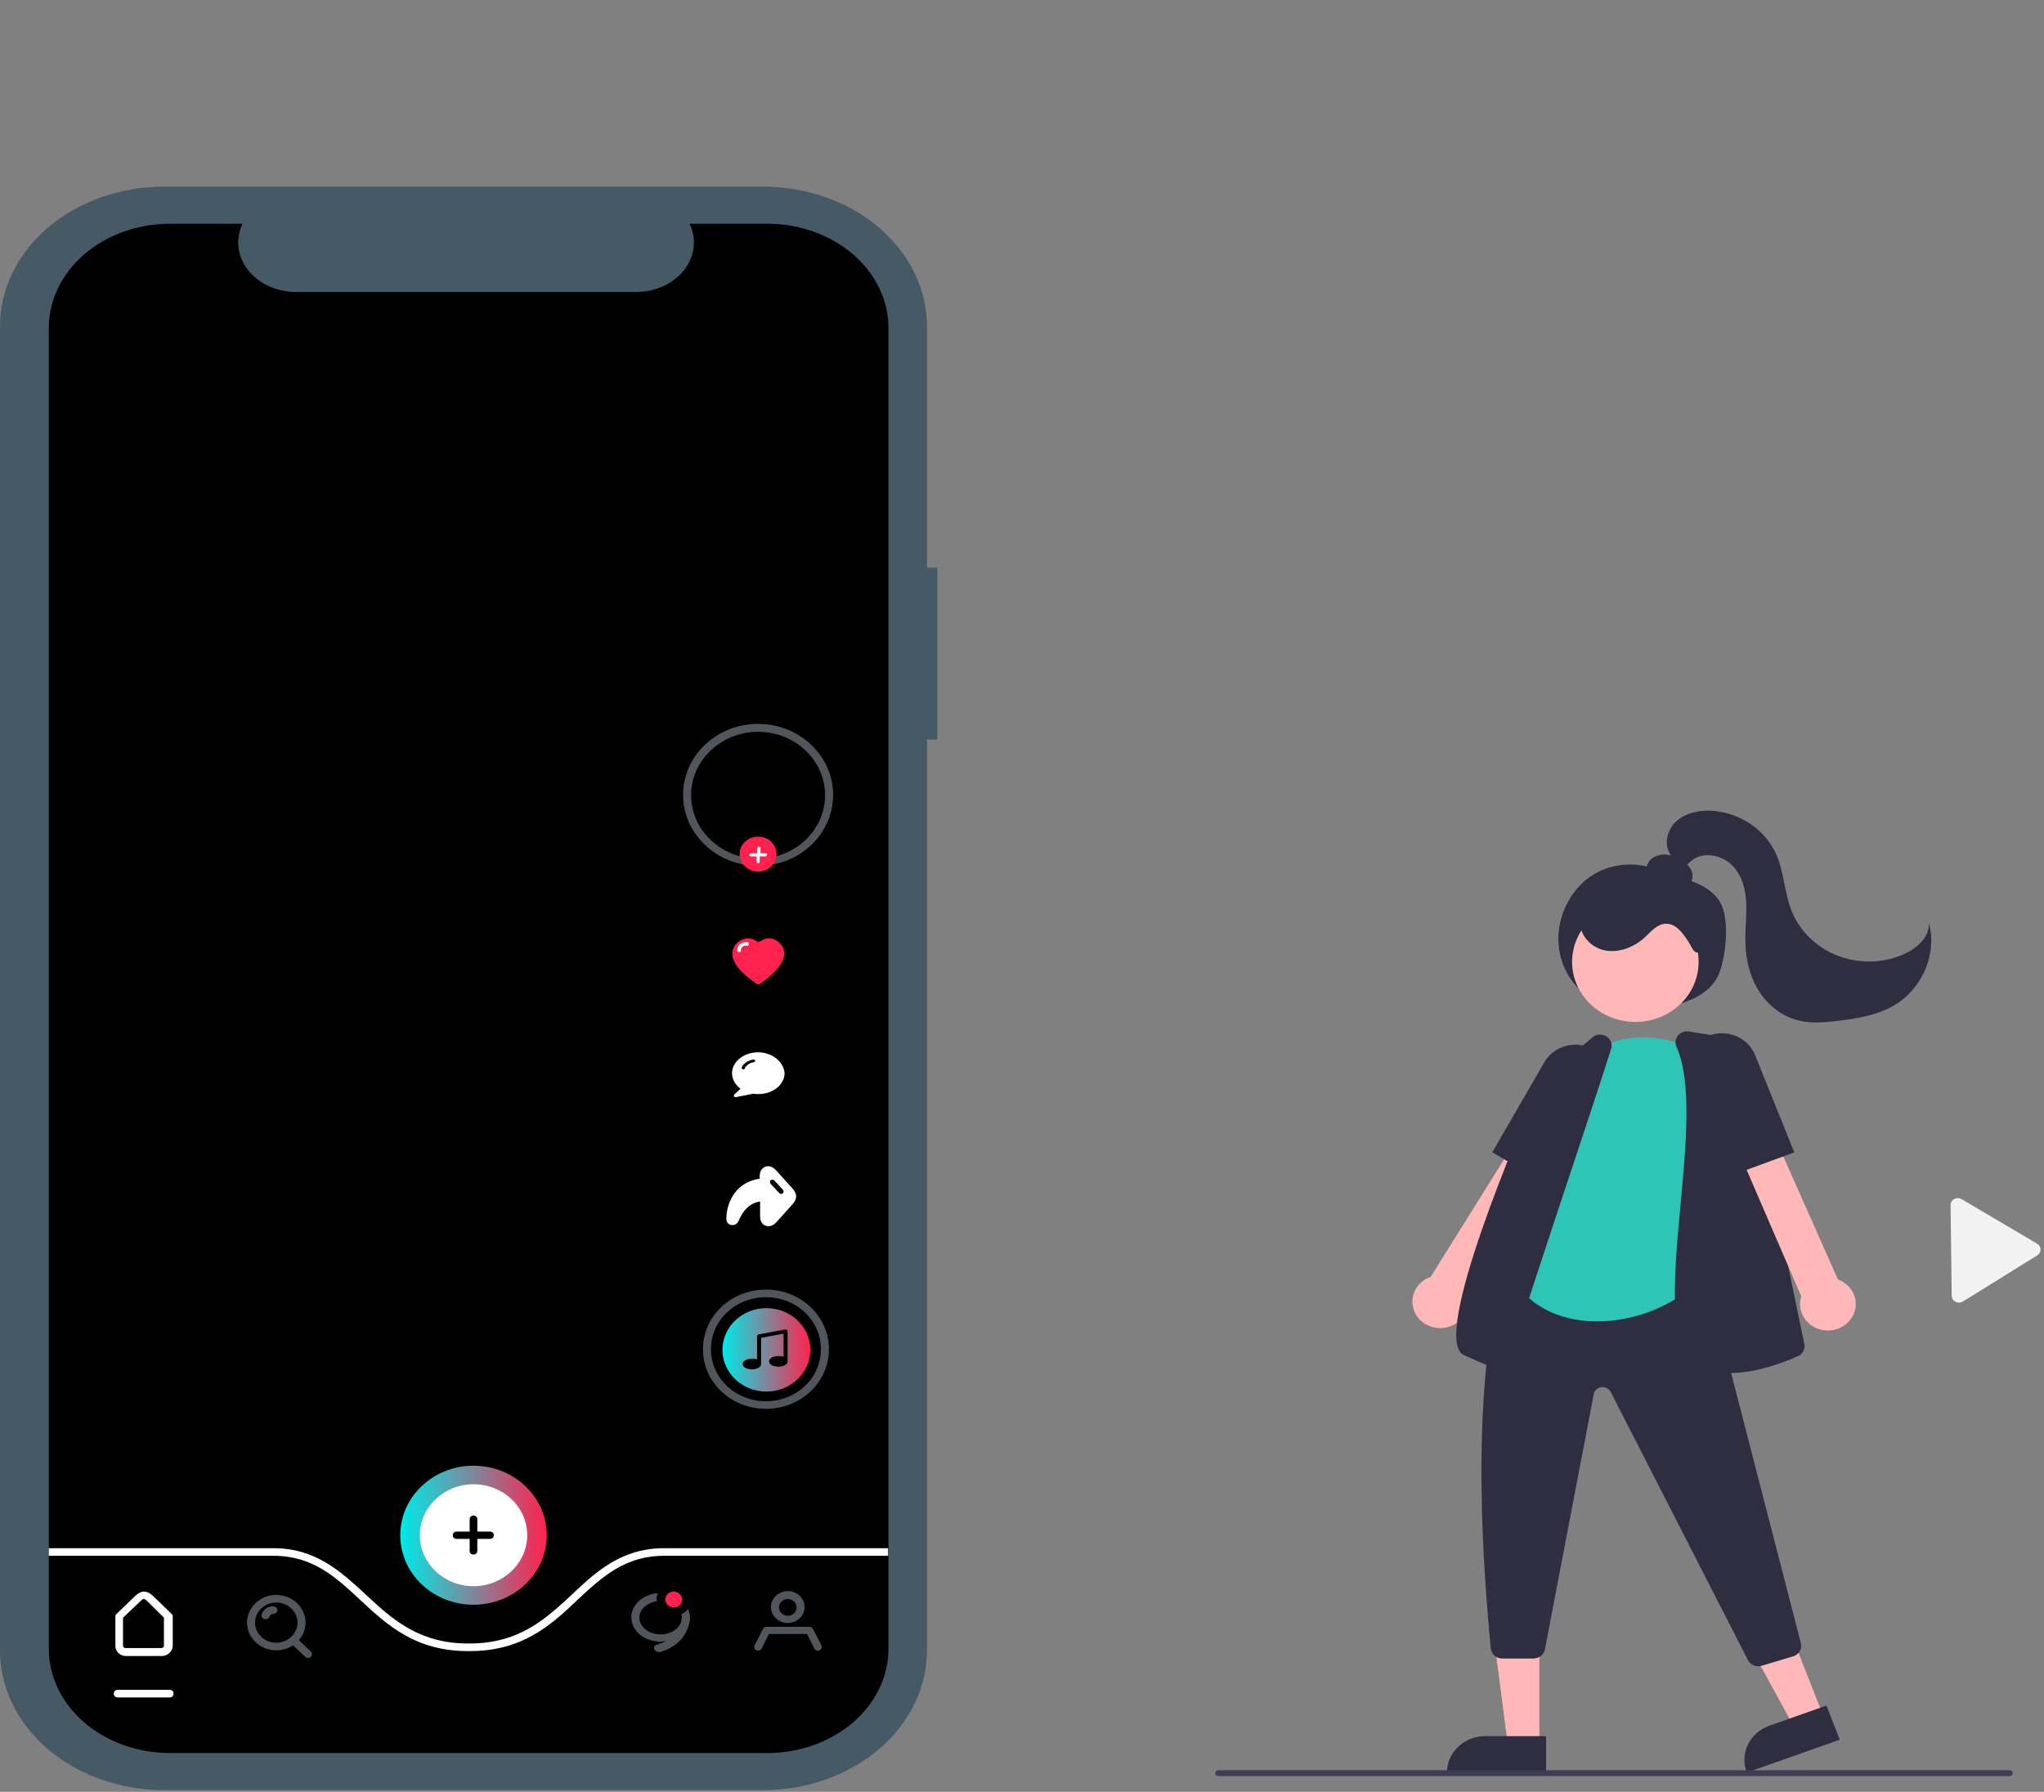 <svg width="146" height="128" viewBox="0 0 146 128" fill="none" xmlns="http://www.w3.org/2000/svg">
<rect x="0" y="0" width="146" height="128" fill="#808080" stroke="none"/>
<g clip-path="url(#clip0)">
<path d="M66.949 40.555H66.212V23.314C66.212 20.667 64.979 18.129 62.786 16.258C60.592 14.386 57.617 13.335 54.515 13.335H11.697C10.161 13.335 8.64 13.593 7.221 14.095C5.802 14.596 4.512 15.331 3.426 16.258C2.34 17.184 1.478 18.284 0.89 19.495C0.303 20.706 3.39185e-06 22.003 0 23.314V117.899C-1.21137e-06 119.209 0.303 120.507 0.89 121.718C1.478 122.928 2.34 124.028 3.426 124.955C4.512 125.882 5.802 126.617 7.221 127.118C8.64 127.619 10.161 127.878 11.697 127.878H54.515C57.617 127.878 60.592 126.826 62.786 124.955C64.979 123.084 66.212 120.545 66.212 117.899V52.827H66.949V40.555Z" fill="#455A64"/>
<path d="M54.801 15.983H49.26C49.515 16.52 49.612 17.103 49.544 17.68C49.475 18.257 49.242 18.81 48.865 19.292C48.489 19.773 47.981 20.168 47.385 20.44C46.79 20.713 46.126 20.856 45.451 20.856H21.131C20.457 20.856 19.793 20.713 19.197 20.44C18.602 20.168 18.093 19.773 17.717 19.292C17.34 18.81 17.108 18.257 17.039 17.68C16.97 17.103 17.067 16.52 17.322 15.983H12.147C9.85 15.983 7.647 16.767 6.023 18.163C4.399 19.56 3.486 21.453 3.486 23.428V117.784C3.486 118.762 3.71 119.73 4.146 120.633C4.581 121.536 5.219 122.357 6.023 123.048C6.827 123.74 7.782 124.288 8.832 124.662C9.883 125.036 11.009 125.229 12.147 125.229H54.801C55.939 125.229 57.065 125.036 58.116 124.662C59.166 124.288 60.121 123.74 60.925 123.048C61.729 122.357 62.367 121.536 62.803 120.633C63.238 119.73 63.462 118.762 63.462 117.784V23.428C63.462 22.45 63.238 21.482 62.803 20.579C62.367 19.675 61.729 18.855 60.925 18.163C60.121 17.472 59.166 16.924 58.116 16.55C57.065 16.175 55.939 15.983 54.801 15.983Z" fill="black"/>
<path d="M139.927 93.054C139.791 93.054 139.659 93.003 139.562 92.912C139.465 92.821 139.409 92.697 139.407 92.568L139.326 86.092C139.324 86.003 139.348 85.915 139.394 85.838C139.441 85.761 139.508 85.697 139.589 85.653C139.67 85.61 139.763 85.588 139.856 85.59C139.95 85.591 140.041 85.617 140.12 85.664L145.509 88.843C145.583 88.887 145.644 88.948 145.687 89.02C145.731 89.092 145.754 89.173 145.755 89.256C145.756 89.339 145.735 89.421 145.694 89.495C145.653 89.568 145.593 89.63 145.52 89.676L140.211 92.974C140.129 93.025 140.033 93.053 139.935 93.054H139.927Z" fill="#F2F2F2"/>
<path d="M113.73 71.261C112.238 70.611 111.257 68.75 111.313 66.915C111.369 65.08 112.386 63.364 113.788 62.489C114.472 62.073 115.254 61.825 116.064 61.767C116.874 61.709 117.686 61.843 118.428 62.157C119.933 62.765 121.954 62.931 122.859 64.443C123.555 65.605 123.304 68.197 122.812 69.49C122.386 70.606 121.346 71.236 120.331 71.588C119.208 71.974 118.011 72.127 116.82 72.036C115.63 71.945 114.474 71.612 113.43 71.06" fill="#2F2E41"/>
<path d="M130.232 122.572L128.118 123.319L124.078 115.933L127.198 114.831L130.232 122.572Z" fill="#FFB8B8"/>
<path d="M126.383 123.279L130.46 121.838L131.415 124.275L124.772 126.623C124.646 126.303 124.588 125.963 124.602 125.621C124.615 125.28 124.698 124.945 124.848 124.634C124.998 124.324 125.21 124.044 125.474 123.812C125.737 123.579 126.046 123.398 126.383 123.279Z" fill="#2F2E41"/>
<path d="M109.955 124.634H107.7L106.627 116.375H109.956L109.955 124.634Z" fill="#FFB8B8"/>
<path d="M106.088 124.022H110.438V126.623H103.35C103.35 126.281 103.42 125.943 103.558 125.628C103.696 125.312 103.897 125.026 104.152 124.784C104.406 124.543 104.708 124.351 105.04 124.22C105.373 124.09 105.729 124.022 106.088 124.022Z" fill="#2F2E41"/>
<path d="M103.097 94.861C103.384 94.832 103.661 94.743 103.908 94.601C104.156 94.459 104.367 94.267 104.528 94.039C104.689 93.811 104.795 93.553 104.839 93.282C104.883 93.01 104.864 92.734 104.783 92.47L112.202 80.318L109.607 79.332L102.191 91.214C101.734 91.372 101.354 91.684 101.123 92.091C100.892 92.497 100.826 92.97 100.938 93.419C101.05 93.869 101.331 94.264 101.729 94.53C102.127 94.795 102.614 94.913 103.097 94.861V94.861Z" fill="#FFB8B8"/>
<path d="M110.537 84.638L106.594 82.312L110.312 75.879C110.476 75.596 110.697 75.347 110.964 75.147C111.231 74.946 111.537 74.799 111.865 74.713C112.193 74.627 112.535 74.605 112.873 74.647C113.21 74.689 113.535 74.794 113.828 74.958C114.121 75.121 114.377 75.339 114.58 75.597C114.784 75.856 114.93 76.151 115.011 76.465C115.092 76.778 115.106 77.104 115.053 77.423C114.999 77.742 114.878 78.047 114.698 78.321L110.537 84.638Z" fill="#2F2E41"/>
<path d="M125.593 119.029C125.44 119.029 125.29 118.989 125.159 118.912C125.029 118.836 124.924 118.727 124.856 118.597L115.046 99.426C114.986 99.313 114.89 99.22 114.772 99.161C114.654 99.102 114.519 99.079 114.387 99.096C114.255 99.113 114.131 99.168 114.034 99.254C113.936 99.34 113.869 99.453 113.841 99.577L110.347 117.849C110.308 118.026 110.206 118.185 110.058 118.299C109.911 118.413 109.726 118.476 109.536 118.477H107.309C107.103 118.478 106.903 118.405 106.75 118.272C106.597 118.14 106.503 117.958 106.485 117.762C105.117 103.512 105.857 93.141 108.685 86.94C108.765 86.768 108.907 86.628 109.086 86.546C109.264 86.465 109.468 86.446 109.66 86.495L120.963 89.378C121.105 89.414 121.235 89.486 121.338 89.586C121.441 89.685 121.515 89.809 121.551 89.945L128.635 117.381C128.686 117.575 128.658 117.781 128.555 117.955C128.452 118.13 128.283 118.261 128.082 118.322L125.844 118.992C125.763 119.017 125.678 119.029 125.593 119.029Z" fill="#2F2E41"/>
<path d="M116.812 73.001C119.307 73.001 121.33 71.08 121.33 68.71C121.33 66.341 119.307 64.42 116.812 64.42C114.316 64.42 112.293 66.341 112.293 68.71C112.293 71.08 114.316 73.001 116.812 73.001Z" fill="#FFB8B8"/>
<path d="M121.08 74.984C121.08 74.984 117.032 72.887 113.905 75.158C113.905 75.158 109.949 78.914 111.237 82.582L108.018 91.228C110.565 95.814 118.023 95.072 121.631 91.228L121.356 82.931L121.08 74.984Z" fill="#2EC4B6"/>
<path d="M123.642 98.079C122.938 98.098 122.24 97.951 121.611 97.651C120.617 97.145 120.006 96.193 119.793 94.821C119.439 92.531 119.731 89.383 120.04 86.049C120.443 81.715 120.859 77.232 119.745 74.765C119.687 74.635 119.666 74.493 119.686 74.353C119.706 74.213 119.766 74.081 119.858 73.971C119.95 73.86 120.072 73.775 120.211 73.725C120.35 73.675 120.501 73.661 120.647 73.686L123.816 74.204C123.981 74.232 124.133 74.306 124.253 74.417C124.373 74.528 124.455 74.671 124.488 74.827L128.881 96.016C128.917 96.188 128.891 96.366 128.808 96.522C128.725 96.678 128.59 96.804 128.423 96.878C127.466 97.306 125.48 98.079 123.642 98.079Z" fill="#2F2E41"/>
<path d="M107.048 97.798C106.934 97.798 106.821 97.776 106.717 97.733C106.196 97.519 105.475 97.209 104.575 96.81C102.089 95.708 108.645 80.49 109.985 77.451C110.031 77.345 110.102 77.251 110.191 77.174L113.78 74.072C113.919 73.97 114.088 73.912 114.263 73.907C114.438 73.901 114.611 73.949 114.756 74.043C114.901 74.137 115.01 74.272 115.069 74.429C115.128 74.586 115.132 74.757 115.082 74.916C114.453 76.92 113.337 80.28 112.156 83.837C110.292 89.45 108.364 95.254 107.849 97.205C107.804 97.374 107.701 97.525 107.556 97.632C107.411 97.74 107.232 97.798 107.048 97.798L107.048 97.798Z" fill="#2F2E41"/>
<path d="M132.273 94.117C132.422 93.882 132.514 93.618 132.544 93.346C132.573 93.073 132.54 92.797 132.445 92.538C132.35 92.279 132.197 92.042 131.995 91.846C131.794 91.649 131.55 91.496 131.28 91.399L125.534 78.455L123.143 79.828L128.662 92.606C128.52 93.048 128.553 93.524 128.756 93.944C128.958 94.364 129.316 94.699 129.761 94.885C130.206 95.071 130.708 95.096 131.171 94.954C131.634 94.813 132.026 94.515 132.273 94.117Z" fill="#FFB8B8"/>
<path d="M123.832 83.908L120.665 77.214C120.525 76.92 120.45 76.602 120.442 76.279C120.434 75.956 120.495 75.635 120.62 75.335C120.746 75.035 120.933 74.761 121.172 74.531C121.41 74.301 121.695 74.119 122.009 73.995C122.323 73.871 122.66 73.808 123 73.81C123.34 73.812 123.676 73.879 123.989 74.006C124.301 74.134 124.584 74.319 124.819 74.552C125.055 74.785 125.239 75.061 125.36 75.362L128.163 82.321L123.832 83.908Z" fill="#2F2E41"/>
<path d="M120.025 63.371C120.188 63.393 120.354 63.364 120.498 63.288C120.641 63.212 120.754 63.093 120.82 62.95C120.88 62.805 120.904 62.648 120.891 62.493C120.878 62.337 120.827 62.187 120.743 62.053C120.572 61.785 120.333 61.563 120.049 61.406C119.721 61.198 119.341 61.074 118.948 61.046C118.752 61.034 118.555 61.062 118.371 61.128C118.187 61.195 118.02 61.298 117.882 61.43C117.747 61.566 117.658 61.738 117.626 61.922C117.594 62.107 117.621 62.296 117.703 62.466C117.869 62.768 118.215 62.938 118.553 63.053C119.223 63.281 119.937 63.37 120.646 63.314" fill="#2F2E41"/>
<path d="M121.632 67.997C120.928 68.192 120.966 67.831 120.58 67.239C120.194 66.647 119.693 65.951 118.96 65.988C118.36 66.018 117.942 66.536 117.515 66.937C116.752 67.651 115.645 68.103 114.599 67.885C113.553 67.667 112.69 66.642 112.92 65.649C112.997 65.373 113.133 65.115 113.319 64.89C113.505 64.666 113.737 64.48 114.002 64.345C114.534 64.077 115.117 63.915 115.718 63.869C117.045 63.724 118.391 63.857 119.658 64.26C120.533 64.539 121.413 64.99 121.848 65.762C122.284 66.535 122.665 67.653 121.816 67.997L121.632 67.997Z" fill="#2F2E41"/>
<path d="M119.404 61.158C118.808 60.44 119.032 59.308 119.728 58.675C120.423 58.042 121.457 57.845 122.416 57.926C123.367 58.017 124.276 58.343 125.052 58.873C125.827 59.403 126.443 60.117 126.836 60.943C127.443 62.26 127.438 63.766 127.986 65.106C128.278 65.82 128.721 66.47 129.288 67.015C129.855 67.561 130.533 67.99 131.281 68.277C132.03 68.564 132.832 68.703 133.638 68.684C134.445 68.666 135.239 68.491 135.972 68.17C136.927 67.752 137.835 66.934 137.781 65.938C138.384 68.147 137.298 70.673 135.238 71.85C134.032 72.539 132.603 72.773 131.205 72.934C130.295 73.039 129.358 73.117 128.47 72.9C127.226 72.598 126.185 71.727 125.555 70.665C124.924 69.603 124.676 68.366 124.667 67.148C124.659 66.198 124.79 65.248 124.721 64.301C124.652 63.354 124.352 62.374 123.629 61.719C122.906 61.063 121.685 60.847 120.892 61.425C120.573 61.657 120.339 61.996 119.98 62.167C119.621 62.338 119.053 62.205 119.029 61.824L119.404 61.158Z" fill="#2F2E41"/>
<path d="M143.553 126.875H87.019C86.961 126.875 86.906 126.853 86.865 126.814C86.824 126.774 86.801 126.722 86.801 126.666C86.801 126.611 86.824 126.558 86.865 126.519C86.906 126.48 86.961 126.458 87.019 126.458H143.553C143.611 126.458 143.666 126.48 143.707 126.519C143.748 126.558 143.771 126.611 143.771 126.666C143.771 126.722 143.748 126.774 143.707 126.814C143.666 126.853 143.611 126.875 143.553 126.875Z" fill="#3F3D56"/>
<g clip-path="url(#clip1)">
<path d="M33.546 117.947H33.431C29.649 117.947 27.643 116.076 25.694 114.258C23.975 112.658 22.341 111.139 19.533 111.139H3.486V110.597H19.533C22.571 110.597 24.347 112.278 26.095 113.879C27.958 115.615 29.878 117.405 33.431 117.405H33.546C37.099 117.405 39.019 115.615 40.881 113.879C42.601 112.251 44.406 110.597 47.444 110.597H63.433V111.139H47.444C44.635 111.139 43.002 112.658 41.283 114.258C39.363 116.076 37.357 117.947 33.546 117.947Z" fill="white"/>
<path d="M33.822 114.636C36.711 114.636 39.053 112.412 39.053 109.67C39.053 106.927 36.711 104.704 33.822 104.704C30.933 104.704 28.592 106.927 28.592 109.67C28.592 112.412 30.933 114.636 33.822 114.636Z" fill="url(#paint0_linear)"/>
<path d="M37.658 109.67C37.658 111.673 35.932 113.311 33.822 113.311C31.712 113.311 29.986 111.673 29.986 109.67C29.986 107.667 31.712 106.028 33.822 106.028C35.932 106.028 37.658 107.641 37.658 109.67Z" fill="white"/>
<path d="M33.821 111.048C33.657 111.048 33.547 110.944 33.547 110.788V108.525C33.547 108.369 33.657 108.265 33.821 108.265C33.985 108.265 34.095 108.369 34.095 108.525V110.788C34.095 110.944 33.985 111.048 33.821 111.048Z" fill="black"/>
<path d="M34.999 109.932H32.616C32.451 109.932 32.342 109.828 32.342 109.671C32.342 109.515 32.451 109.411 32.616 109.411H34.999C35.164 109.411 35.273 109.515 35.273 109.671C35.273 109.828 35.164 109.932 34.999 109.932Z" fill="black"/>
<path d="M19.734 117.893C18.588 117.893 17.643 116.998 17.643 115.913C17.643 114.828 18.588 113.933 19.734 113.933C20.881 113.933 21.826 114.828 21.826 115.913C21.826 116.998 20.881 117.893 19.734 117.893ZM19.734 114.475C18.903 114.475 18.216 115.126 18.216 115.913C18.216 116.699 18.903 117.35 19.734 117.35C20.565 117.35 21.253 116.699 21.253 115.913C21.253 115.126 20.565 114.475 19.734 114.475Z" fill="#50565B"/>
<path d="M21.998 118.436C21.913 118.436 21.855 118.409 21.798 118.355L20.795 117.405C20.68 117.296 20.68 117.133 20.795 117.025C20.91 116.916 21.081 116.916 21.196 117.025L22.199 117.975C22.314 118.083 22.314 118.246 22.199 118.355C22.17 118.409 22.084 118.436 21.998 118.436Z" fill="#50565B"/>
<path d="M18.96 115.67C18.931 115.67 18.874 115.67 18.846 115.643C18.702 115.589 18.616 115.426 18.702 115.291C18.903 114.802 19.333 114.721 19.562 114.748C19.705 114.775 19.82 114.911 19.82 115.046C19.791 115.182 19.677 115.291 19.505 115.291C19.447 115.291 19.333 115.291 19.247 115.508C19.189 115.616 19.075 115.67 18.96 115.67Z" fill="#50565B"/>
<path d="M11.566 118.3H8.987C8.586 118.3 8.242 117.974 8.242 117.595V115.479C8.242 115.397 8.271 115.343 8.328 115.289L9.704 113.96C10.191 113.553 10.506 113.661 10.879 113.96C10.879 113.96 10.879 113.96 10.907 113.987L12.254 115.289C12.311 115.343 12.34 115.397 12.34 115.479V117.595C12.311 117.974 11.967 118.3 11.566 118.3ZM8.787 115.56V117.567C8.787 117.649 8.873 117.73 8.959 117.73H11.537C11.623 117.73 11.71 117.649 11.71 117.567V115.56L10.477 114.34C10.277 114.177 10.248 114.177 10.076 114.34L8.787 115.56Z" fill="white"/>
<path d="M12.112 121.257H8.415C8.244 121.257 8.129 121.148 8.129 120.985C8.129 120.822 8.244 120.714 8.415 120.714H12.112C12.284 120.714 12.399 120.822 12.399 120.985C12.399 121.148 12.284 121.257 12.112 121.257Z" fill="white"/>
<path d="M47.186 117.269C46.039 117.269 45.094 116.51 45.094 115.533C45.094 114.584 46.039 113.797 47.186 113.797C48.332 113.797 49.277 114.584 49.277 115.533C49.277 116.483 48.332 117.269 47.186 117.269ZM47.186 114.367C46.355 114.367 45.667 114.909 45.667 115.56C45.667 116.211 46.355 116.754 47.186 116.754C48.017 116.754 48.704 116.211 48.704 115.56C48.704 114.882 48.017 114.367 47.186 114.367Z" fill="#50565B"/>
<path d="M47.013 118.002C46.899 118.002 46.784 117.92 46.727 117.812C46.669 117.676 46.755 117.513 46.927 117.486C48.733 116.971 48.704 115.587 48.704 115.56C48.704 115.398 48.819 115.289 48.99 115.289C49.134 115.262 49.277 115.398 49.277 115.56C49.277 115.587 49.306 117.405 47.099 118.029C47.071 118.002 47.042 118.002 47.013 118.002Z" fill="#50565B"/>
<path d="M56.27 115.94C55.611 115.94 55.066 115.425 55.066 114.801C55.066 114.177 55.611 113.662 56.27 113.662C56.929 113.662 57.473 114.177 57.473 114.801C57.473 115.425 56.929 115.94 56.27 115.94ZM56.27 114.231C55.926 114.231 55.639 114.502 55.639 114.828C55.639 115.153 55.926 115.425 56.27 115.425C56.614 115.425 56.9 115.153 56.9 114.828C56.9 114.502 56.614 114.231 56.27 114.231Z" fill="#50565B"/>
<path d="M58.419 117.921C58.304 117.921 58.218 117.866 58.161 117.758L57.645 116.727H54.923L54.407 117.758C54.35 117.894 54.178 117.948 54.034 117.894C53.891 117.839 53.834 117.676 53.891 117.541L54.493 116.374C54.55 116.292 54.636 116.211 54.751 116.211H57.817C57.931 116.211 58.017 116.265 58.075 116.374L58.676 117.541C58.734 117.676 58.676 117.839 58.533 117.894C58.505 117.921 58.447 117.921 58.419 117.921Z" fill="#50565B"/>
<path d="M49.363 114.258C49.363 114.909 48.818 115.425 48.131 115.425C47.443 115.425 46.898 114.909 46.898 114.258C46.898 113.607 47.443 113.092 48.131 113.092C48.818 113.092 49.363 113.634 49.363 114.258Z" fill="black"/>
<path d="M48.733 114.259C48.733 114.585 48.446 114.829 48.131 114.829C47.787 114.829 47.529 114.558 47.529 114.259C47.529 113.933 47.816 113.689 48.131 113.689C48.446 113.689 48.733 113.961 48.733 114.259Z" fill="#FF224E"/>
<path d="M54.177 70.317C54.148 70.317 54.091 70.317 54.062 70.29C52.916 69.503 52.315 68.798 52.315 68.147C52.315 67.794 52.458 67.496 52.773 67.252C52.974 67.116 53.174 67.035 53.432 67.035C53.747 67.035 54.034 67.197 54.177 67.306C54.349 67.197 54.607 67.035 54.922 67.035C55.151 67.035 55.381 67.116 55.553 67.252C55.868 67.496 56.04 67.794 56.011 68.147C55.982 68.798 55.409 69.503 54.263 70.29C54.263 70.317 54.206 70.317 54.177 70.317Z" fill="#FF224E"/>
<path d="M52.801 68.012C52.715 68.012 52.658 67.958 52.658 67.877C52.658 67.687 52.744 67.551 52.859 67.443C53.059 67.28 53.346 67.307 53.375 67.307C53.461 67.307 53.518 67.388 53.489 67.443C53.489 67.524 53.403 67.578 53.346 67.551C53.346 67.551 53.145 67.524 53.031 67.632C52.973 67.687 52.916 67.768 52.916 67.877C52.945 67.958 52.887 68.012 52.801 68.012Z" fill="white"/>
<path d="M56.614 84.909L55.439 83.608C55.267 83.418 55.067 83.309 54.866 83.309C54.58 83.309 54.264 83.526 54.264 84.014V84.204C52.344 84.475 51.857 86.211 51.886 87.106C51.886 87.296 52.029 87.486 52.258 87.513C52.459 87.54 52.66 87.432 52.746 87.242C53.175 86.184 53.834 85.886 54.293 85.832V86.889C54.293 87.378 54.58 87.595 54.895 87.595C55.095 87.595 55.296 87.486 55.468 87.296L56.614 86.022C56.843 85.75 57.044 85.398 56.614 84.909ZM55.926 85.235C55.898 85.262 55.84 85.289 55.812 85.289C55.754 85.289 55.726 85.262 55.668 85.235L55.038 84.557C54.981 84.475 54.981 84.394 55.038 84.313C55.124 84.258 55.21 84.258 55.296 84.313L55.926 84.991C55.984 85.072 55.984 85.181 55.926 85.235Z" fill="white"/>
<path d="M54.15 61.853C51.198 61.853 48.791 59.575 48.791 56.781C48.791 53.987 51.198 51.709 54.15 51.709C57.101 51.709 59.508 53.987 59.508 56.781C59.508 59.602 57.101 61.853 54.15 61.853ZM54.15 52.278C51.513 52.278 49.364 54.312 49.364 56.808C49.364 59.303 51.513 61.338 54.15 61.338C56.786 61.338 58.935 59.303 58.935 56.808C58.935 54.312 56.786 52.278 54.15 52.278Z" fill="#50565B"/>
<path d="M54.15 53.066C56.328 53.066 58.105 54.748 58.105 56.81C58.105 58.871 56.328 60.526 54.15 60.526C51.973 60.526 50.225 58.844 50.225 56.81C50.225 54.748 51.973 53.066 54.15 53.066Z" fill="black"/>
<path d="M54.15 62.26C54.878 62.26 55.468 61.702 55.468 61.012C55.468 60.323 54.878 59.765 54.15 59.765C53.422 59.765 52.832 60.323 52.832 61.012C52.832 61.702 53.422 62.26 54.15 62.26Z" fill="#FF224E"/>
<path d="M54.723 60.959H54.322V60.579C54.322 60.525 54.265 60.47 54.207 60.47C54.15 60.47 54.093 60.525 54.093 60.579V60.959H53.634C53.577 60.959 53.52 61.013 53.52 61.068C53.52 61.122 53.577 61.176 53.634 61.176H54.035V61.556C54.035 61.611 54.093 61.665 54.15 61.665C54.207 61.665 54.265 61.611 54.265 61.556V61.176H54.666C54.723 61.176 54.78 61.122 54.78 61.068C54.838 61.013 54.78 60.959 54.723 60.959Z" fill="white"/>
<path d="M54.15 75.172C53.118 75.172 52.287 75.85 52.287 76.664C52.287 77.098 52.516 77.478 52.889 77.776L52.459 78.183C52.43 78.21 52.402 78.264 52.43 78.318C52.459 78.345 52.488 78.373 52.545 78.373H52.574L53.806 78.128C53.92 78.156 54.035 78.156 54.178 78.156C55.21 78.156 56.041 77.478 56.041 76.664C55.984 75.85 55.153 75.172 54.15 75.172ZM53.834 75.877C53.347 75.959 53.204 76.311 53.204 76.311C53.175 76.365 53.147 76.392 53.09 76.392H53.061C53.004 76.365 52.975 76.311 52.975 76.257C52.975 76.23 53.175 75.796 53.806 75.687C53.863 75.687 53.949 75.714 53.949 75.769C53.949 75.823 53.892 75.877 53.834 75.877Z" fill="white"/>
<path d="M54.744 99.407C56.477 99.407 57.882 98.073 57.882 96.428C57.882 94.782 56.477 93.448 54.744 93.448C53.011 93.448 51.605 94.782 51.605 96.428C51.605 98.073 53.011 99.407 54.744 99.407Z" fill="url(#paint1_linear)"/>
<path d="M56.256 95.108C56.256 95.053 56.228 95.026 56.199 94.999C56.17 94.972 56.113 94.972 56.084 94.972L54.193 95.325C54.136 95.325 54.078 95.406 54.078 95.46V97.115C53.964 97.061 53.849 97.061 53.706 97.061C53.333 97.061 53.047 97.224 53.047 97.441C53.047 97.657 53.333 97.82 53.706 97.82C54.078 97.82 54.365 97.657 54.365 97.441C54.365 97.441 54.365 97.441 54.365 97.413V97.386V95.569L55.97 95.27V96.925C55.855 96.871 55.74 96.871 55.597 96.871C55.225 96.871 54.938 97.034 54.938 97.251C54.938 97.468 55.225 97.63 55.597 97.63C55.97 97.63 56.256 97.468 56.256 97.251V97.224V95.108Z" fill="black"/>
<path d="M54.71 100.641C52.217 100.641 50.211 98.742 50.211 96.383C50.211 94.023 52.217 92.124 54.71 92.124C57.203 92.124 59.209 94.023 59.209 96.383C59.209 98.742 57.203 100.641 54.71 100.641ZM54.71 92.666C52.532 92.666 50.784 94.321 50.784 96.383C50.784 98.444 52.532 100.099 54.71 100.099C56.888 100.099 58.636 98.444 58.636 96.383C58.636 94.321 56.888 92.666 54.71 92.666Z" fill="#50565B"/>
</g>
</g>
<defs>
<linearGradient id="paint0_linear" x1="28.581" y1="109.661" x2="39.042" y2="109.661" gradientUnits="userSpaceOnUse">
<stop stop-color="#00EAE8"/>
<stop offset="1" stop-color="#FF224E"/>
</linearGradient>
<linearGradient id="paint1_linear" x1="51.606" y1="96.428" x2="57.88" y2="96.428" gradientUnits="userSpaceOnUse">
<stop stop-color="#00EAE8"/>
<stop offset="1" stop-color="#FF224E"/>
</linearGradient>
<clipPath id="clip0">
<rect width="145.754" height="127.122" fill="white" transform="translate(0 0.755)"/>
</clipPath>
<clipPath id="clip1">
<rect width="59.975" height="69.52" fill="white" transform="translate(3.486 51.736)"/>
</clipPath>
</defs>
</svg>
